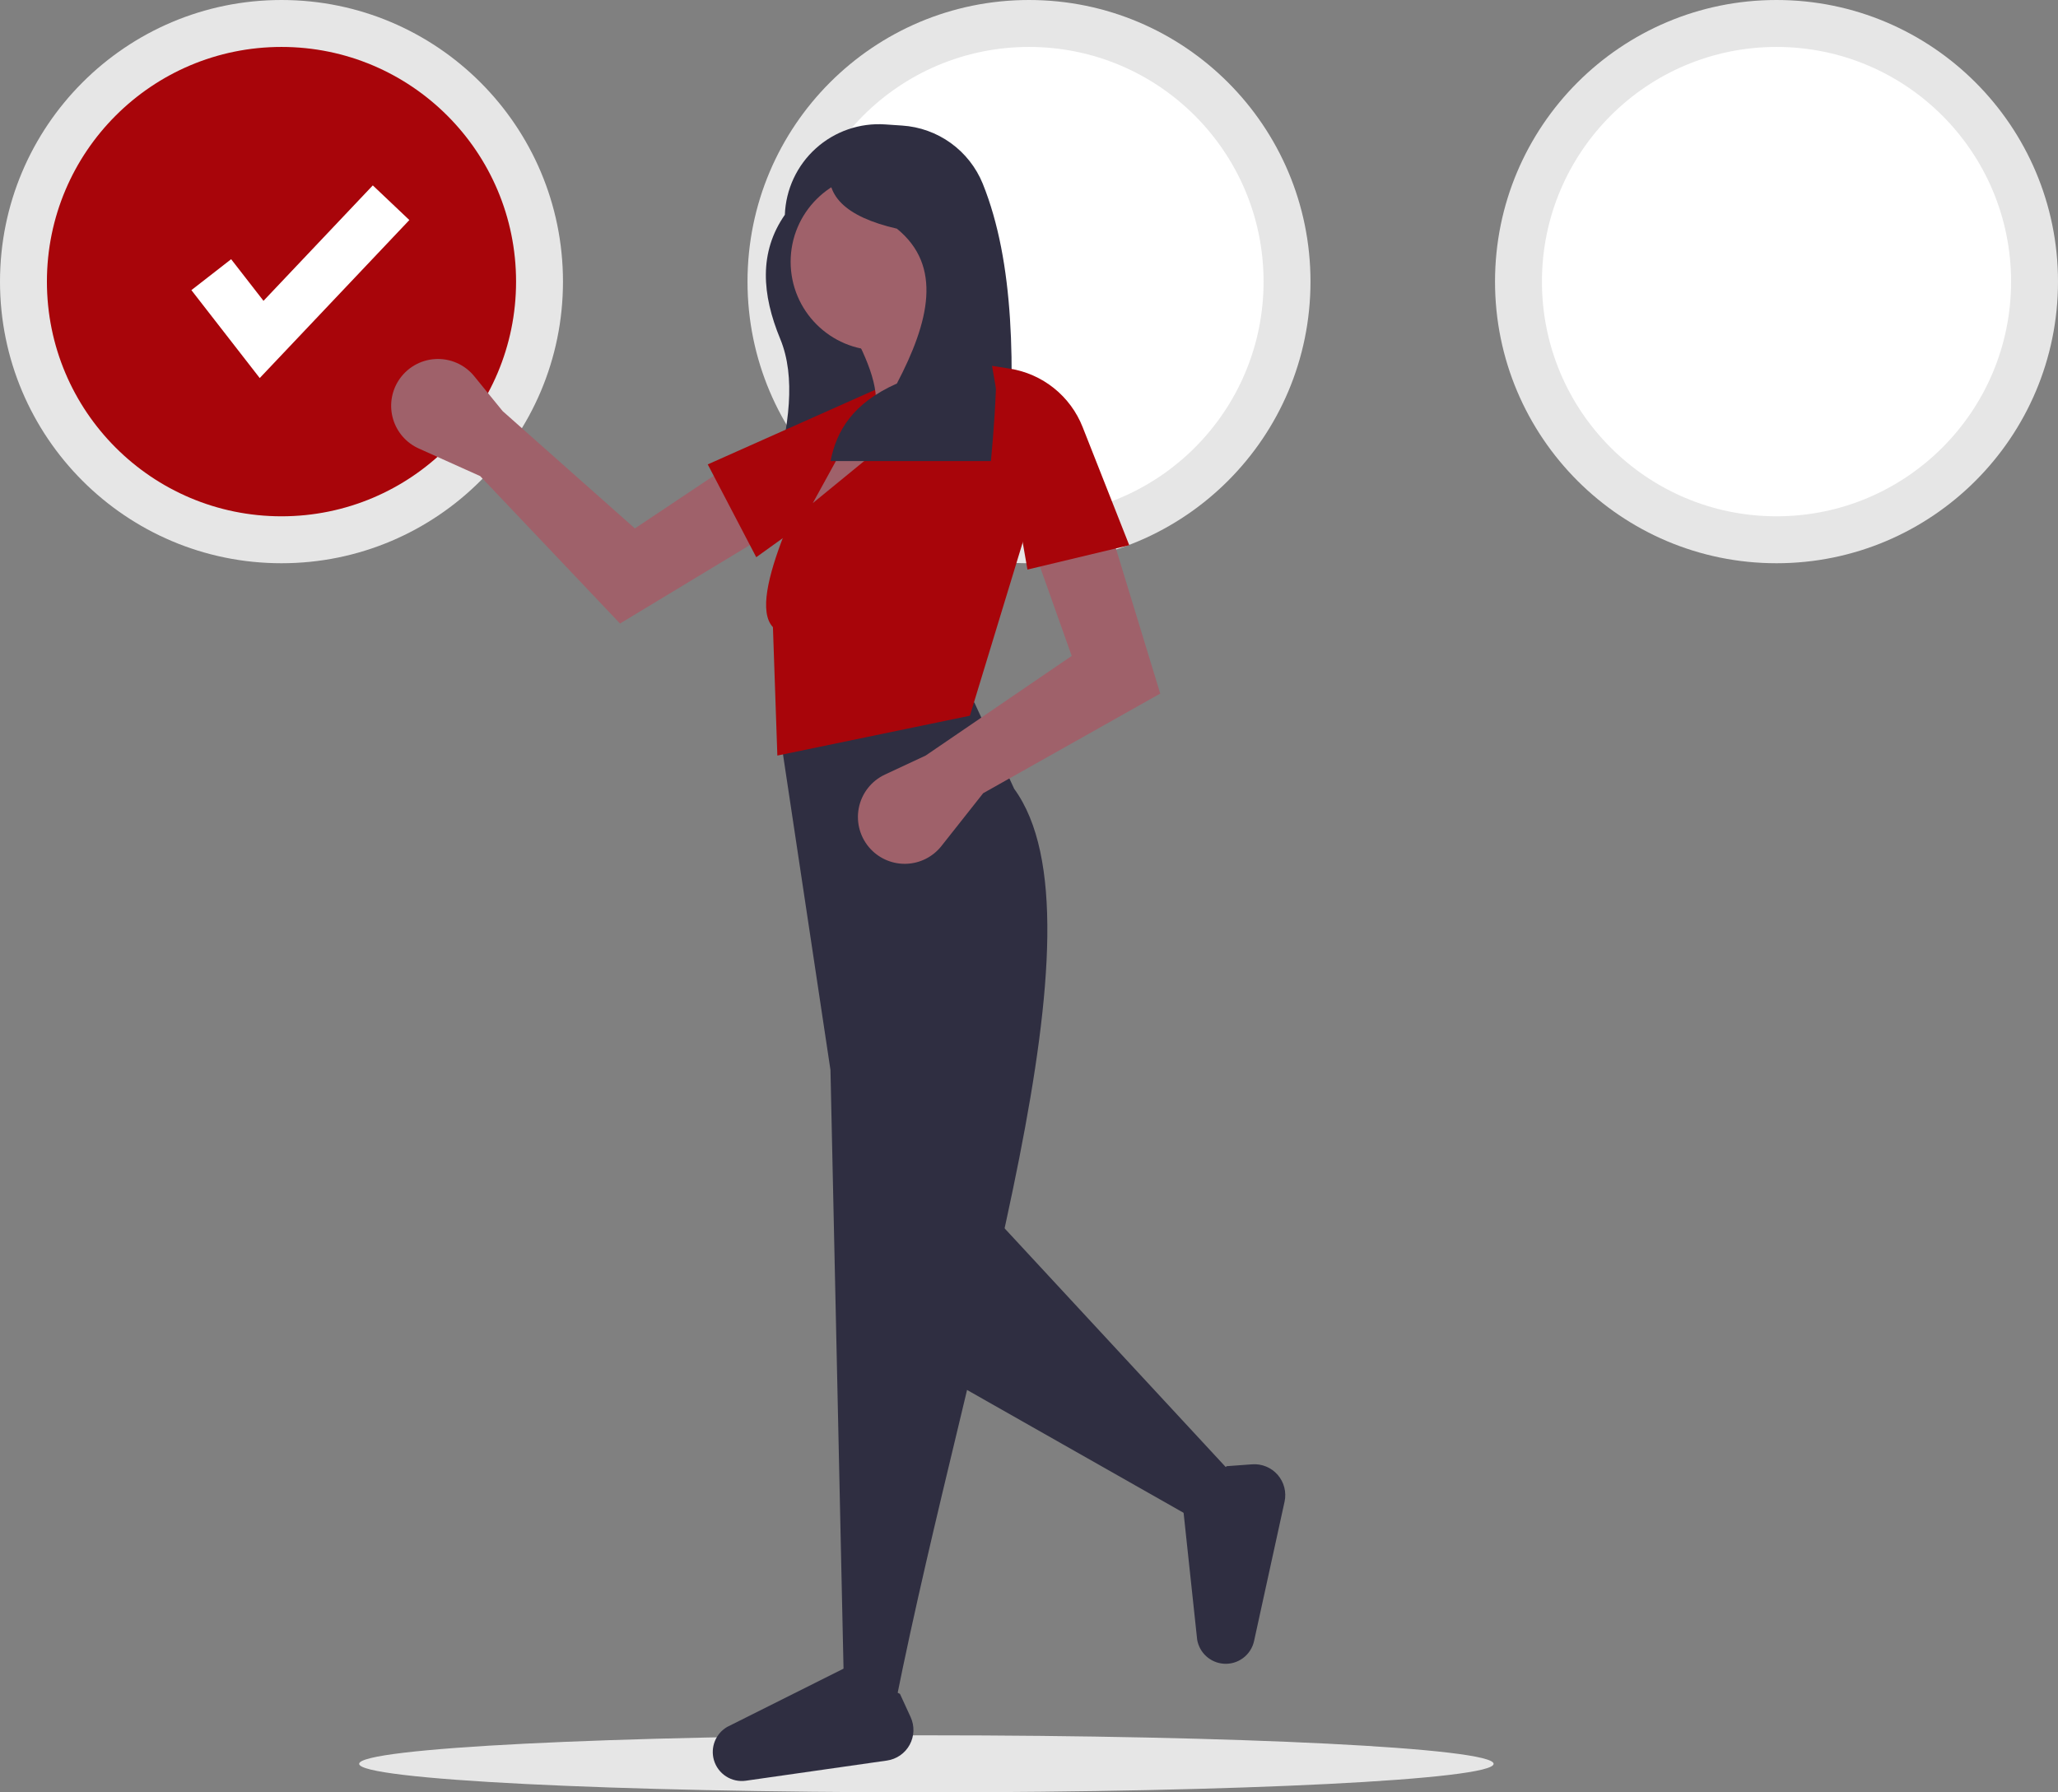<svg width="589" height="513" viewBox="0 0 589 513" fill="none" xmlns="http://www.w3.org/2000/svg">
<rect x="0" y="0" width="589" height="513" fill="#808080" stroke="none"/>
<path d="M265.132 513C354.791 513 427.474 509.346 427.474 504.838C427.474 500.33 354.791 496.676 265.132 496.676C175.473 496.676 102.789 500.33 102.789 504.838C102.789 509.346 175.473 513 265.132 513Z" fill="#E6E6E6"/>
<path d="M80.562 161.21C125.056 161.21 161.125 125.122 161.125 80.605C161.125 36.088 125.056 0 80.562 0C36.069 0 0 36.088 0 80.605C0 125.122 36.069 161.21 80.562 161.21Z" fill="#E6E6E6"/>
<path d="M80.562 147.775C117.64 147.775 147.698 117.702 147.698 80.605C147.698 43.507 117.64 13.434 80.562 13.434C43.484 13.434 13.427 43.507 13.427 80.605C13.427 117.702 43.484 147.775 80.562 147.775Z" fill="#A8050A"/>
<path d="M294.5 161.21C338.993 161.21 375.062 125.122 375.062 80.605C375.062 36.088 338.993 0 294.5 0C250.007 0 213.938 36.088 213.938 80.605C213.938 125.122 250.007 161.21 294.5 161.21Z" fill="#E6E6E6"/>
<path d="M294.5 147.775C331.578 147.775 361.635 117.702 361.635 80.605C361.635 43.507 331.578 13.434 294.5 13.434C257.422 13.434 227.365 43.507 227.365 80.605C227.365 117.702 257.422 147.775 294.5 147.775Z" fill="white"/>
<path d="M508.438 161.21C552.931 161.21 589 125.122 589 80.605C589 36.088 552.931 0 508.438 0C463.944 0 427.875 36.088 427.875 80.605C427.875 125.122 463.944 161.21 508.438 161.21Z" fill="#E6E6E6"/>
<path d="M508.438 147.775C545.515 147.775 575.573 117.702 575.573 80.605C575.573 43.507 545.515 13.434 508.438 13.434C471.36 13.434 441.302 43.507 441.302 80.605C441.302 117.702 471.36 147.775 508.438 147.775Z" fill="white"/>
<path d="M74.335 108.203L54.777 83.043L66.151 74.191L75.412 86.105L106.696 53.063L117.157 62.98L74.335 108.203Z" fill="white"/>
<path d="M223.317 97.041C218.027 84.256 217.168 72.189 224.626 61.471C224.758 57.87 225.612 54.331 227.137 51.066C228.662 47.801 230.827 44.876 233.504 42.464C236.18 40.052 239.313 38.202 242.717 37.024C246.122 35.847 249.728 35.365 253.321 35.608L258.184 35.937C263.205 36.263 268.032 37.996 272.113 40.939C276.195 43.882 279.366 47.915 281.264 52.576C290.332 75.078 290.617 104.983 288.354 137.037H221.846C225.796 122.047 227.824 107.978 223.317 97.041Z" fill="#2F2E41"/>
<path d="M137.429 136.267L119.854 128.368C118.103 127.581 116.541 126.427 115.275 124.983C114.008 123.539 113.067 121.84 112.515 120C111.962 118.161 111.812 116.224 112.073 114.321C112.334 112.418 113.001 110.593 114.029 108.971C115.165 107.177 116.712 105.679 118.541 104.6C120.37 103.521 122.429 102.893 124.548 102.767C126.667 102.641 128.786 103.021 130.73 103.876C132.674 104.73 134.386 106.035 135.727 107.682L143.847 117.657L181.701 151.248L206.864 134.447L218.269 153.792L177.451 178.462L137.429 136.267Z" fill="#9F616A"/>
<path d="M216.436 159.483L202.56 132.918L256.591 108.839L257.059 113.92C257.489 118.596 256.691 123.303 254.743 127.575C252.795 131.847 249.764 135.535 245.952 138.274L216.436 159.483Z" fill="#A8050A"/>
<path d="M286.454 107.251L231.347 152.881L228.18 148.445L243.382 121.194L250.349 118.025C252.019 110.949 247.757 101.459 242.115 91.408L268.718 87.605C270.002 96.238 275.85 102.816 286.454 107.251Z" fill="#9F616A"/>
<path d="M352.962 422.223L343.778 435.848L270.619 394.338L280.753 344.272L352.962 422.223Z" fill="#2F2E41"/>
<path d="M256.367 487.182L241.482 480.527L237.681 306.247L223.429 211.502L278.853 201.046L290.254 225.762C318.273 264.21 277.428 382.018 256.367 487.182Z" fill="#2F2E41"/>
<path d="M257.567 484.814L260.621 491.465C261.195 492.714 261.469 494.081 261.422 495.455C261.375 496.83 261.008 498.174 260.35 499.382C259.692 500.59 258.762 501.627 257.632 502.411C256.503 503.195 255.206 503.705 253.846 503.9L213.466 509.671C211.48 509.955 209.46 509.51 207.777 508.418C206.094 507.326 204.864 505.662 204.313 503.733C203.806 501.956 203.905 500.062 204.595 498.348C205.285 496.635 206.526 495.201 208.123 494.272L242.046 477.284L257.567 484.814Z" fill="#2F2E41"/>
<path d="M351.071 419.648L358.367 419.112C359.738 419.011 361.114 419.232 362.384 419.757C363.655 420.282 364.785 421.097 365.686 422.136C366.586 423.175 367.232 424.41 367.571 425.743C367.91 427.076 367.934 428.47 367.64 429.813L358.916 469.68C358.488 471.64 357.364 473.379 355.753 474.574C354.142 475.769 352.153 476.34 350.154 476.182C348.313 476.036 346.574 475.28 345.211 474.033C343.848 472.787 342.94 471.122 342.629 469.301L338.592 431.561L351.071 419.648Z" fill="#2F2E41"/>
<path d="M251.616 100.28C265.609 100.28 276.953 88.931 276.953 74.93C276.953 60.93 265.609 49.581 251.616 49.581C237.623 49.581 226.28 60.93 226.28 74.93C226.28 88.931 237.623 100.28 251.616 100.28Z" fill="#9F616A"/>
<path d="M277.586 204.848L222.479 216.255L221.212 179.498C213.233 171.046 231.843 137.193 238.314 121.194L246.549 118.659L232.614 144.009L281.386 104.083L290.888 106.618L293.421 152.881L277.586 204.848Z" fill="#A8050A"/>
<path d="M281.386 227.029L269.436 242.151C268.245 243.658 266.745 244.891 265.036 245.766C263.328 246.642 261.451 247.14 259.533 247.226C257.615 247.313 255.701 246.986 253.921 246.267C252.14 245.549 250.535 244.456 249.214 243.062C247.752 241.521 246.678 239.655 246.08 237.617C245.481 235.579 245.376 233.428 245.771 231.341C246.167 229.254 247.053 227.291 248.356 225.614C249.659 223.937 251.342 222.594 253.266 221.696L264.918 216.256L306.723 187.737L296.588 159.219L318.124 152.881L332.059 198.511L281.386 227.029Z" fill="#9F616A"/>
<path d="M283.603 131.967H237.699C239.424 123.286 244.048 115.411 256.694 109.764C265.915 92.131 269.854 76.138 256.694 65.452C241.662 61.987 235.84 55.695 237.699 47.046L264.608 42.609C286.738 62.328 286.99 95.988 283.603 131.967Z" fill="#2F2E41"/>
<path d="M323.192 156.05L294.055 163.021L283.92 104.716L288.959 105.504C293.596 106.229 297.963 108.154 301.627 111.088C305.292 114.022 308.126 117.863 309.849 122.231L323.192 156.05Z" fill="#A8050A"/>
</svg>
